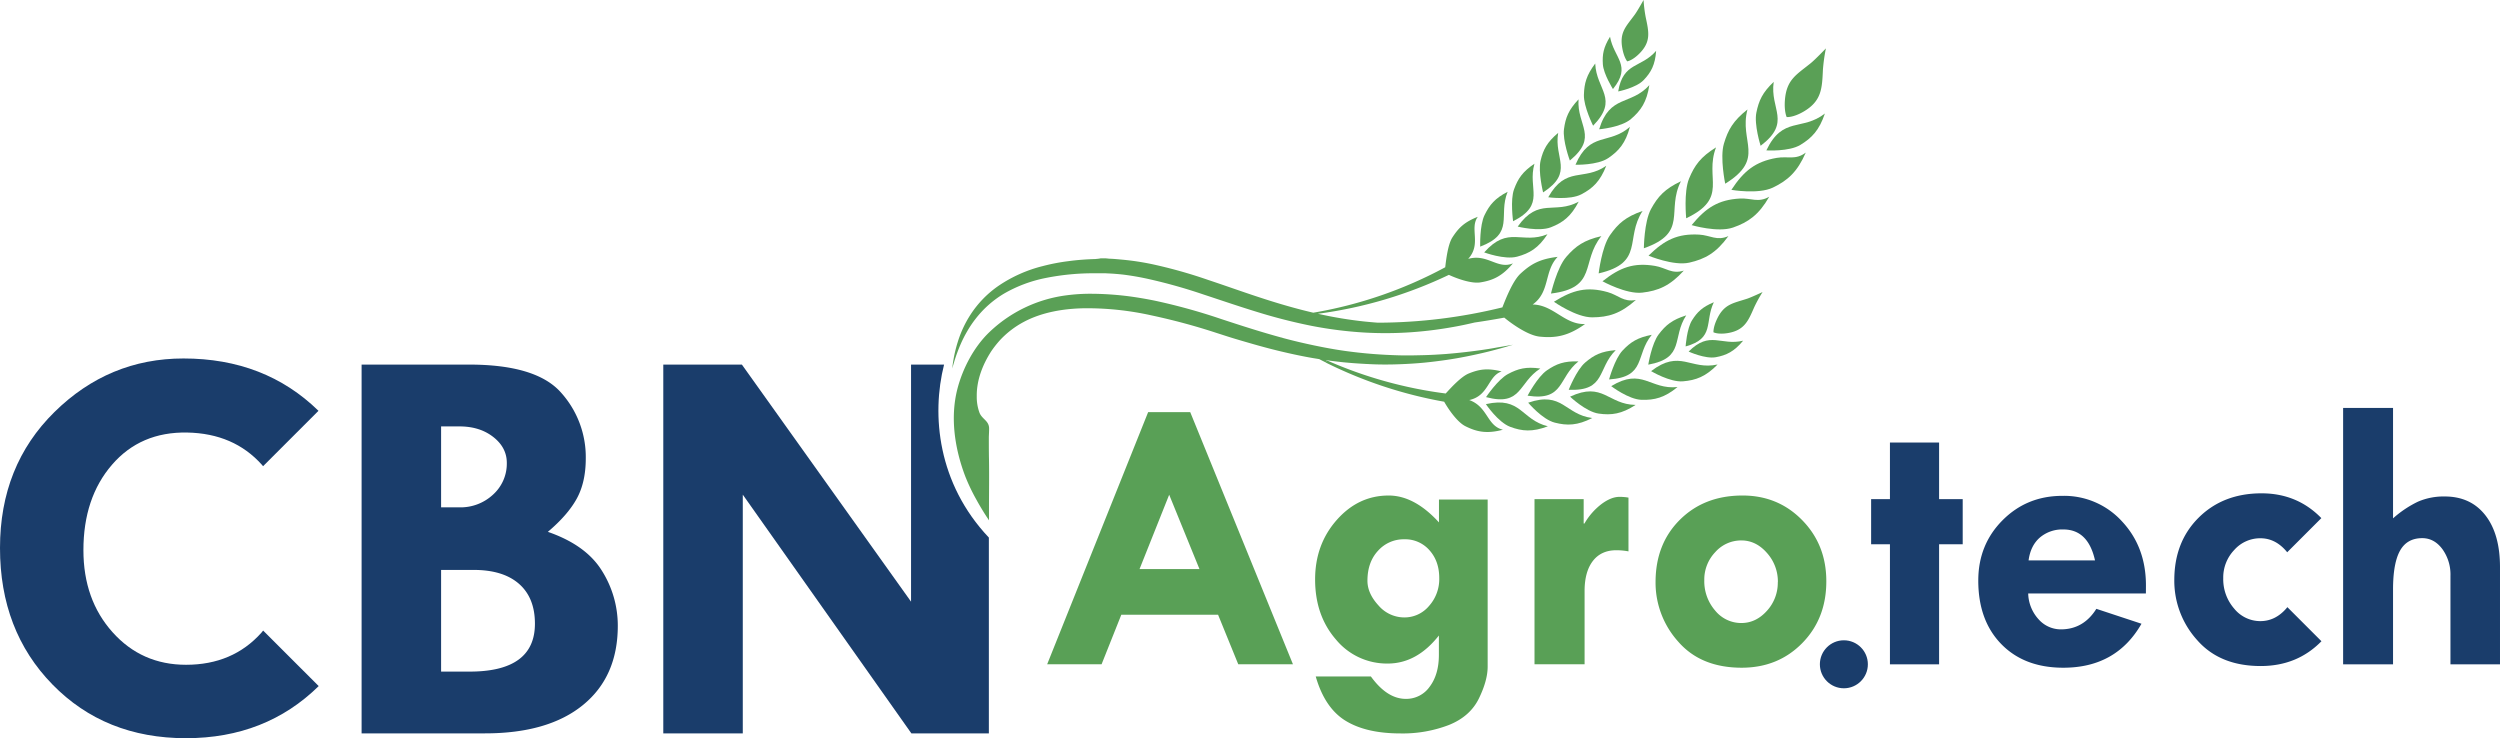 <svg xmlns="http://www.w3.org/2000/svg" viewBox="0 0 1173.32 346.48"><defs><style>.cls-1{fill:#1a3d6b;}.cls-2{fill:#5aa056;}.cls-3{fill:#59a056;}</style></defs><title>Asset 2</title><g id="Layer_2" data-name="Layer 2"><g id="Layer_1-2" data-name="Layer 1"><path class="cls-1" d="M169.71,171.11h50.43q31.6,0,43.19,13.17a45.2,45.2,0,0,1,11.59,30.82q0,11.2-4.22,18.9t-13.58,15.61q17.93,6.2,25.38,18.27a48.29,48.29,0,0,1,7.45,25.79q0,23.88-16.33,37.2t-46,13.32H169.71Zm37.31,29v38h8.53a22.37,22.37,0,0,0,15.88-6,19.57,19.57,0,0,0,6.43-14.88q0-7.14-6.3-12.1t-15.75-5Zm0,67.37v47.72h13.37q30.66,0,30.67-22.47,0-12.16-7.47-18.71t-21.36-6.54Z"/><path class="cls-1" d="M464.1,252.3v91.91H427.75L348.61,232.15V344.21H311.3V171.11h36.89l79.39,111.27V171.11h15.5C437.08,194.8,440.08,226.93,464.1,252.3Z"/><path class="cls-2" d="M755.57,110.43c-3.83,5.51-5.28,17.89-5.28,17.89C772,123.3,762.44,112,770.91,99,763,101.75,759.4,104.92,755.57,110.43Z"/><path class="cls-2" d="M751.57,110.83c-8.19,1.88-12.06,4.65-16.47,9.72s-7.19,17.22-7.19,17.22C750.05,135.12,741.77,122.86,751.57,110.83Z"/><path class="cls-2" d="M750.53,60.68s10.27-.85,14.93-4.82,7.41-8,8.62-15.9C765.29,49.7,755.52,44.25,750.53,60.68Z"/><path class="cls-2" d="M739.42,77.32s10.27.3,15.32-3.09,8.2-7.09,10.23-14.7C755.17,68.14,746.13,61.57,739.42,77.32Z"/><path class="cls-2" d="M771.51,116.51c21.09-7.36,10.34-17.58,17.4-31.45-7.63,3.64-10.84,7.18-14.06,13.08S771.51,116.51,771.51,116.51Z"/><path class="cls-2" d="M775.23,157.13c-6.72,1.3-9.95,3.41-13.68,7.34s-6.37,13.61-6.37,13.61C772.76,176.92,767.38,166.68,775.23,157.13Z"/><path class="cls-2" d="M804.35,141.84c-5.41,2.26-7.79,4.59-10.24,8.5s-3,12.25-3,12.25C804.92,158.79,799.93,151.09,804.35,141.84Z"/><path class="cls-2" d="M811.19,110.81c-5.45,2.4-8.49-.41-13.74-.7-10.06-.56-16.24,2.49-23.75,9.88,0,0,11.79,4.94,19.14,3.27S805.48,118.71,811.19,110.81Z"/><path class="cls-2" d="M791.4,148c-6.59,2.08-9.6,4.55-12.91,8.89s-4.91,14.25-4.91,14.25C791,168,784.55,158.43,791.4,148Z"/><path class="cls-2" d="M726.63,92.58S736.8,94,742.16,91.21,751,85.1,753.87,77.8C743.19,85.23,735,77.67,726.63,92.58Z"/><path class="cls-2" d="M820.14,51.38c-6.74,5.34-9.14,9.56-11.07,16.08s.62,18.76.62,18.76C828.83,74.34,816.11,66.59,820.14,51.38Z"/><path class="cls-2" d="M805.38,69.17c-7.23,4.5-10.05,8.39-12.64,14.62s-1.36,18.65-1.36,18.65C811.61,92.81,799.81,83.75,805.38,69.17Z"/><path class="cls-2" d="M846.4,52.42c8.63-5,8.74-11,9.15-19.71a80.53,80.53,0,0,1,1.4-10s-4.93,5.16-7.08,6.91c-6.68,5.42-11.36,7.62-12.15,17.22-.45,5.5.82,8.1.82,8.1S841.45,55.28,846.4,52.42Z"/><path class="cls-2" d="M770.74,137.34c7.47-.86,13-3.14,19.52-10.34-5.66,1.78-8.37-1.35-13.54-2.21-9.92-1.66-16.38.69-24.62,7.22C752.09,132,763.27,138.2,770.74,137.34Z"/><path class="cls-2" d="M740.82,169.61c-6.76-.21-10.34,1.15-14.79,4.19s-9.09,11.91-9.09,11.91C734.26,188.36,731.2,177.24,740.82,169.61Z"/><path class="cls-2" d="M832.45,38.43c-5.29,5-7,8.8-8.14,14.44s2,15.56,2,15.56C841,57.25,830.56,51.37,832.45,38.43Z"/><path class="cls-2" d="M740.92,94.65c-11.41,6.19-18.73-2.24-28.62,11.69,0,0,9.94,2.52,15.57.33S737.34,101.57,740.92,94.65Z"/><path class="cls-2" d="M707.77,175.52c-4.76,2.53-10.33,10.86-10.33,10.86,16.95,4.51,15.1-6.86,25.48-13.42C716.23,172,712.53,173,707.77,175.52Z"/><path class="cls-2" d="M696.57,118.46s9.62,3.58,15.45,2,10-4,14.25-10.53C714.25,114.85,707.91,105.68,696.57,118.46Z"/><path class="cls-2" d="M758.31,164.33c-6.77.54-10.19,2.28-14.3,5.78s-7.77,12.82-7.77,12.82C753.79,183.69,749.54,173,758.31,164.33Z"/><path class="cls-2" d="M767.77,140.78c-5.82,1.15-8.17-2.25-13.21-3.67-9.68-2.72-16.36-1.08-25.26,4.52,0,0,10.45,7.36,18,7.31S760.55,147.23,767.77,140.78Z"/><path class="cls-2" d="M759.46,42.92s8.38-1.64,11.9-5.29,5.45-7.19,5.91-13.77C770.17,32.09,761.81,29,759.46,42.92Z"/><path class="cls-2" d="M697.37,189.67s5.73,8.52,11.38,10.64,10.45,2.52,17.72-.24C713.85,197,714,185.89,697.37,189.67Z"/><path class="cls-2" d="M717.22,189s6.61,7.85,12.46,9.35,10.67,1.38,17.61-2.16C734.41,194.55,733.38,183.44,717.22,189Z"/><path class="cls-2" d="M792.52,165s7.77,3.56,12.75,2.65,8.62-2.66,12.83-7.75C807.53,162.41,802.56,155,792.52,165Z"/><path class="cls-2" d="M736.88,186.17s7.43,7.09,13.42,7.94,10.78.21,17.33-4.07C754.63,189.85,752.36,178.92,736.88,186.17Z"/><path class="cls-2" d="M756.18,181.23s8.17,6.24,14.25,6.42,10.79-1,16.89-6C774.32,183,770.81,172.34,756.18,181.23Z"/><path class="cls-2" d="M833.84,74.1c-10,1.74-15.46,6.15-21.25,15,0,0,12.63,2.22,19.5-1.07s11.46-7.32,15.41-16.42C842.69,75.26,839.07,73.2,833.84,74.1Z"/><path class="cls-2" d="M829,70.58s10.61.68,16-2.59,8.85-6.93,11.47-14.71C845.71,61.68,836.7,54.39,829,70.58Z"/><path class="cls-2" d="M805.89,149.64c-1.92,4-1.71,6.31-1.71,6.31s2.08,1.12,6.61.39c7.91-1.27,9.71-5.71,12.52-12.16a64.68,64.68,0,0,1,3.92-7.12s-5.18,2.45-7.3,3.15C813.38,142.35,809.23,142.66,805.89,149.64Z"/><path class="cls-2" d="M816.56,93.18c-10.09.57-15.94,4.31-22.63,12.48,0,0,12.28,3.62,19.43,1.13s12.12-5.94,17-14.47C825.18,95.34,821.83,92.88,816.56,93.18Z"/><path class="cls-2" d="M774.9,174.18s8.84,5.29,14.94,4.79,10.7-2.2,16.27-7.9C793.3,173.87,788.54,163.74,774.9,174.18Z"/><path class="cls-2" d="M757,41.79c9-11.1.43-14.47-1.37-24.55-3.08,5-3.65,8.27-3.37,12.88S757,41.79,757,41.79Z"/><path class="cls-2" d="M748.68,29.81c-4.14,5.53-5.15,9.29-5.31,14.75S747.69,59,747.69,59C760,46.3,749.18,42.25,748.68,29.81Z"/><path class="cls-2" d="M740.85,46.63c-4.7,5-6.1,8.57-6.83,13.94s2.75,14.77,2.75,14.77C750.39,64.15,740,59,740.85,46.63Z"/><g id="_Group_" data-name="&lt;Group&gt;"><path class="cls-2" d="M710.12,161.79l-3.73,1.1c-1.21.37-2.72.77-4.5,1.25s-3.83,1-6.13,1.54c-4.62,1.06-10.26,2.27-16.82,3.23-3.27.47-6.77.93-10.48,1.29s-7.61.6-11.7.75-8.35.19-12.77,0-9-.47-13.65-.94q-3.79-.39-7.67-.94l-.52,1c-1-.5-2-1-3-1.53l-3.13-.51c-4.86-.84-9.79-1.9-14.76-3.08s-10-2.54-15-4c-2.52-.72-5-1.45-7.57-2.23s-5.09-1.62-7.6-2.42a298.2,298.2,0,0,0-30.7-8.29,139.47,139.47,0,0,0-31.16-3.34c-10.23.14-20.3,1.92-28.68,6.38a42.58,42.58,0,0,0-11,8.35,47.4,47.4,0,0,0-4.22,5.3c-4.11,6.33-7,13.62-6.91,21.25a21.46,21.46,0,0,0,1.28,7.75c1.15,2.91,4.15,3.65,4.49,6.84.1,1-.09,3.71-.1,4.68,0,3.42,0,6.89.07,10.31.14,7.79,0,15.59,0,23.39,0,1.58,0,5.28,0,5.28s-2-3-2.72-4.23c-1.08-1.75-2.13-3.53-3.12-5.34A89.58,89.58,0,0,1,453,223.5c-4.89-12.9-7.13-27.41-3.68-40.92C451.79,173,457,163,464.15,156.07a64.1,64.1,0,0,1,36.37-17.47,84.82,84.82,0,0,1,11.67-.73,144.45,144.45,0,0,1,21.17,1.69q4.22.66,8.42,1.51a280.09,280.09,0,0,1,31.4,8.67c9.7,3.19,19.27,6.27,28.62,8.79l-.72-.45.87.5.85.23c4.84,1.29,9.62,2.4,14.33,3.38s9.33,1.83,13.86,2.47,9,1.12,13.26,1.46,8.47.54,12.47.65,7.85,0,11.51-.09,7.13-.31,10.39-.54c6.52-.53,12.19-1.22,16.86-1.89,2.33-.34,4.41-.66,6.21-1s3.35-.55,4.59-.8Z"/><path class="cls-2" d="M622.67,169.11a201.63,201.63,0,0,0,55.84,15.57c2.51-2.76,7.29-8,10.9-9.43,5-2,8.81-2.57,15.36-.91-6.49,2.1-5.92,11.4-15.21,13.41,8.83,3.19,8.23,12.16,15.81,13.93-7.52,2-12.25,1.05-17.66-1.67-3.92-2-8.08-8.2-9.92-11.47a205,205,0,0,1-55.64-18.42Z"/></g><path class="cls-2" d="M763.69,28.79s2.34-.3,5.6-3.54C775,19.6,773.84,15,772.37,8.07a65.34,65.34,0,0,1-1-8.07s-2.78,5-4.09,6.81C763.24,12.39,760,15,761.4,22.67,762.17,27,763.69,28.79,763.69,28.79Z"/><path class="cls-2" d="M471.27,137.77a63.85,63.85,0,0,1,19.49-7.3,114.29,114.29,0,0,1,23.47-2.21h2.28l.8,0,1.6,0,1.53.08c2,.09,4.13.27,6.21.48A127,127,0,0,1,539.25,131a249.59,249.59,0,0,1,25.42,7.16c8.49,2.8,17,5.71,25.55,8.32a254.84,254.84,0,0,0,25.48,6.48,187.13,187.13,0,0,0,24.45,3.1,172.38,172.38,0,0,0,22-.12,182.19,182.19,0,0,0,18.43-2.23c4.34-.72,8.19-1.57,11.52-2.35q6.91-1,13.9-2.29c3.6,3,11.19,8.37,16.63,8.92,7.5.76,13.41-.28,21.29-5.91-9.64.35-14.77-9-24.59-9.17,8.27-5.91,5.25-15.61,11.72-22.36-8.35,1-12.51,3.33-17.45,7.89-3.56,3.29-6.8,11.49-8.49,15.82a247,247,0,0,1-58.47,7.19c-2-.15-4-.33-6.1-.54a190.24,190.24,0,0,1-22-3.65A204.94,204.94,0,0,0,680,129c3.4,1.59,10.4,4.22,14.74,3.54,6-.94,10.36-3,15.32-8.94-7.2,3-11.92-4.65-21-2.1,6.38-7,.49-14.27,4.53-19.76-6.28,2.47-9,5.14-11.94,9.69-2.1,3.28-2.93,10.32-3.36,14a201.25,201.25,0,0,1-61.93,21.33c-7.91-1.84-16-4.18-24.12-6.83-8.35-2.7-16.78-5.75-25.37-8.6a228.27,228.27,0,0,0-26.21-7.36,124.73,124.73,0,0,0-13.36-2.05c-2.24-.2-4.43-.44-6.68-.51l-1.68-.17H516.6l-.86.16-1.62.17c-4.31.13-8.55.43-12.68,1a91.76,91.76,0,0,0-12,2.3,64.81,64.81,0,0,0-20.61,9.14,48.36,48.36,0,0,0-13.3,13.59,51.72,51.72,0,0,0-6.1,13.13,62.88,62.88,0,0,0-2.09,9c-.18,1-.26,1.85-.33,2.39l-.1.82.9-3.11a77.15,77.15,0,0,1,3.14-8.51,57.63,57.63,0,0,1,2.91-5.71,49.69,49.69,0,0,1,4.18-6.19A47.74,47.74,0,0,1,471.27,137.77Z"/><path class="cls-2" d="M707.57,90c-6,3.13-8.42,6.08-10.81,10.91s-2.06,14.84-2.06,14.84C711.1,109.52,703,101.37,707.57,90Z"/><path class="cls-2" d="M731.3,62.35c-5.19,4.38-7,7.79-8.25,13s1.17,14.95,1.17,14.95C738.93,80.71,729.2,74.47,731.3,62.35Z"/><path class="cls-2" d="M720.17,76.83c-5.61,3.77-7.73,7-9.58,12s-.45,15-.45,15C725.78,95.89,716.79,88.64,720.17,76.83Z"/><path class="cls-1" d="M52.82,296.71Q66.48,312,87.32,312q21.9,0,35.37-15.06c.28-.32.54-.64.81-1L149.57,322q-24.86,24.43-62.25,24.46-38.09,0-62.71-25.22T0,257.16q0-38.62,25.54-63.77t60.59-25.15q38.18,0,63.34,24.56l-26,26-.53-.64Q109.75,203.41,87.85,203t-35.3,15.13q-13.41,15.53-13.4,40.08Q39.15,281.46,52.82,296.71Z"/><path class="cls-3" d="M538.85,193.44h19.76l48.21,118.33H581.15l-9.47-23.25H526.26L517,311.77H491.46Zm9.88,38.75-13.91,34.88h28.12Z"/><path class="cls-3" d="M675.31,307.36v-9.1q-10.37,13.16-24,13.16A31,31,0,0,1,627,300.15q-9.78-11.26-9.78-28.21,0-16.4,10.14-27.89t24.38-11.49q12.08,0,23.61,12.62V234.45H698.2v78.41q0,6.49-4.1,14.92t-14,12.44a60.36,60.36,0,0,1-22.85,4q-16.13,0-25.82-6t-13.92-20.73H643.4Q651,328,659.8,328A13.4,13.4,0,0,0,671,322.27Q675.3,316.55,675.31,307.36Zm-33.53-34.79q0,5.95,5.18,11.58a16,16,0,0,0,12.12,5.63,15,15,0,0,0,11.58-5.36,18.9,18.9,0,0,0,4.82-13.11q0-7.93-4.6-13.07a15.12,15.12,0,0,0-11.81-5.14,16.16,16.16,0,0,0-12.3,5.36Q641.78,263.83,641.78,272.57Z"/><path class="cls-3" d="M743.26,234.27v11.45h.36a30.72,30.72,0,0,1,8-9.15q4.55-3.38,8.43-3.38a22.85,22.85,0,0,1,4.24.36v25.23a30.75,30.75,0,0,0-5.68-.54q-7.12,0-11,5t-3.92,14v34.52H720.19V234.27Z"/><path class="cls-3" d="M777,273.2q0-17.93,11.45-29.29t29.38-11.35q16.67,0,28,11.58t11.31,28.7q0,17.49-11.31,29t-28.34,11.54q-19.2,0-29.83-12.21A41.37,41.37,0,0,1,777,273.2Zm57.41,0a20.12,20.12,0,0,0-5.14-13.7q-5.14-5.86-12-5.86a16.21,16.21,0,0,0-12.26,5.5,18.61,18.61,0,0,0-5.14,13.16,21,21,0,0,0,5.09,14.24,15.74,15.74,0,0,0,12.3,5.86q6.85,0,12-5.72A19.51,19.51,0,0,0,834.37,273.2Z"/><path class="cls-1" d="M887,207.68h23.07v26.59h11.08v21.18H910.07v56.33H887V255.44h-8.83V234.27H887Z"/><path class="cls-1" d="M1007.13,278.52H951.89a18.63,18.63,0,0,0,4.91,12.17,13.94,13.94,0,0,0,10.41,4.69q10.63,0,16.67-9.64l21.18,7q-11.81,20.64-36.68,20.64-18.3,0-29.11-11.08t-10.81-29.83q0-16.85,11.4-28.3t28.07-11.45a36.69,36.69,0,0,1,28,12q11.22,12,11.22,30.06ZM952.07,263h31.18q-3.24-14.51-14.87-14.51a16.26,16.26,0,0,0-11,3.78Q953,256.08,952.07,263Z"/><path class="cls-1" d="M1099.69,191.46h23.43v51.82a50.3,50.3,0,0,1,11.72-7.84,30.26,30.26,0,0,1,12.53-2.43q12.17,0,19.06,8.79t6.89,24.38v45.6h-23.25V270.23a20.32,20.32,0,0,0-3.83-12.57q-3.83-5.09-9.42-5.09-7.12,0-10.41,5.86t-3.29,18.3v35.06h-23.43Z"/><path class="cls-1" d="M1060.84,291.51q6.87,0,12-5.74c.24-.26.45-.54.68-.82l16,16-.07.07q-11.34,11.56-28.42,11.57-19.25,0-29.91-12.25a41.48,41.48,0,0,1-10.66-28.06q0-18,11.47-29.37t29.46-11.38q16.73,0,28.06,11.61l.05,0-16.06,16.06c-.19-.24-.37-.47-.57-.7q-5.14-5.88-12-5.88a16.28,16.28,0,0,0-12.29,5.51,18.69,18.69,0,0,0-5.15,13.2,21,21,0,0,0,5.11,14.28A15.78,15.78,0,0,0,1060.84,291.51Z"/><circle class="cls-1" cx="865.38" cy="311.77" r="11.26"/></g></g></svg>